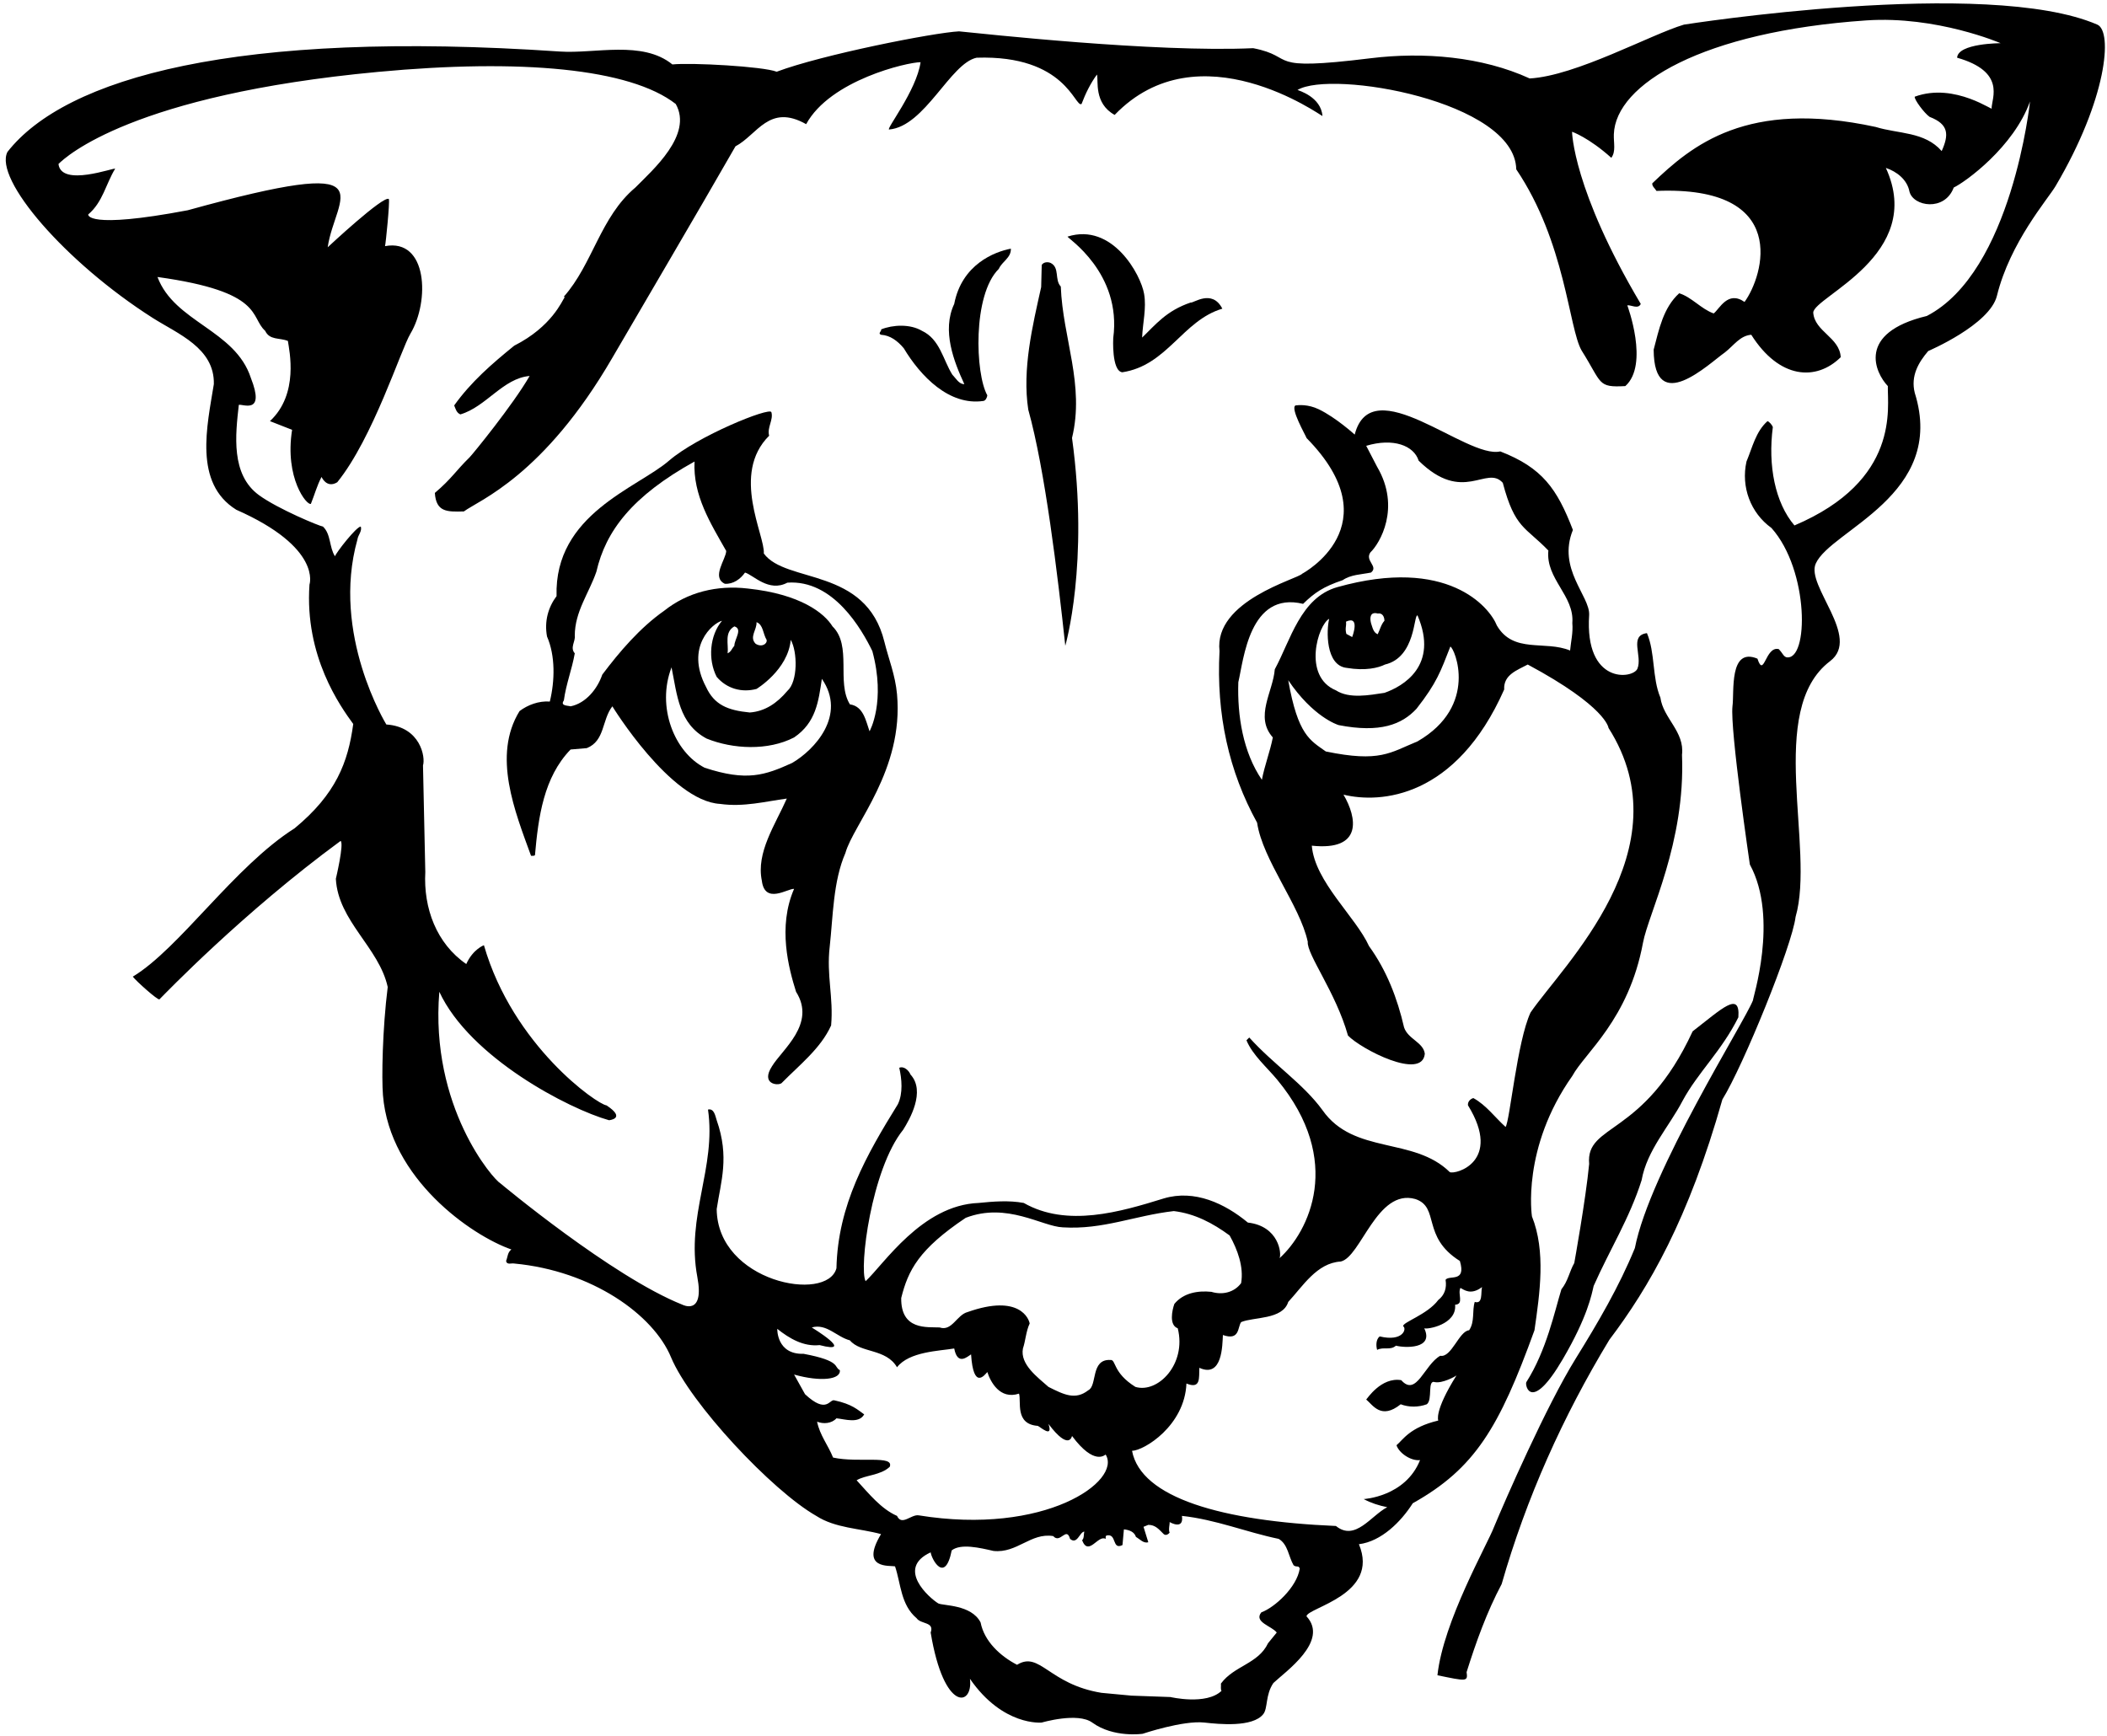 <?xml version="1.0" encoding="UTF-8"?>
<svg xmlns="http://www.w3.org/2000/svg" xmlns:xlink="http://www.w3.org/1999/xlink" width="500pt" height="412pt" viewBox="0 0 500 412" version="1.1">
<g id="surface1">
<path style=" stroke:none;fill-rule:nonzero;fill:rgb(0%,0%,0%);fill-opacity:1;" d="M 497.703 5.844 C 471.5 -5.5 399.609 5.844 399.609 5.844 C 391.754 8.172 374 18 363.004 18.621 C 351.691 13.43 337.848 12.27 325.203 13.828 C 299.5 17 308 13.5 297.387 11.434 C 274 12.5 233.098 7.973 227.574 7.441 C 221.5 7.75 195 13 184.316 17.023 C 181.055 15.758 164.086 14.828 159.559 15.293 C 152.438 9.504 141.18 12.797 132.871 12.23 C 56 7 15.5 18.5 1.766 36.059 C -1.5 42.5 15.5 62.25 36.238 75.453 C 42.164 79.227 50.949 82.578 50.746 91.16 C 49.152 101.078 45.891 114.652 56.07 120.977 C 76.5 130 73.441 138.746 73.441 138.746 C 72.25 155.75 80.762 167.629 83.824 171.82 C 82.598 180.93 79.738 188.461 69.914 196.578 C 55.605 205.629 42.629 225.062 31.516 231.785 C 32.246 232.781 37.434 237.438 37.836 237.172 C 39.25 235.75 57.75 216.5 80.828 199.574 C 81.695 200.172 79.699 208.559 79.699 208.559 C 80.23 218.605 89.945 224.863 92.008 234.246 C 90.75 244.25 90.543 255.871 90.879 259.934 C 92.5 279.75 111.84 293.211 121.359 296.539 C 120.426 297.203 120.492 298.336 120.094 299.266 C 120.293 300.266 121.359 299.734 122.023 299.867 C 140.527 301.605 155.059 312.043 159.227 322.094 C 163.75 333 183.184 353.773 193.699 359.762 C 198.227 362.691 203.949 362.691 209.074 364.086 C 204 372.5 211.137 371.473 212.398 371.742 C 213.797 375.867 213.73 380.859 217.523 384.055 C 218.523 385.516 221.785 384.852 220.852 387.445 C 224 406.5 231 405 230.172 398.43 C 238 409.75 247.207 408.809 247.207 408.809 C 247.207 408.809 255.734 406.297 259.188 408.809 C 264.25 412.5 271.164 411.473 271.164 411.473 C 271.164 411.473 280.75 408.25 285.805 408.809 C 289.273 409.195 297.25 410 299.781 406.812 C 300.895 405.41 300.25 402.25 302.18 399.426 C 304.973 396.766 315.5 389.5 310.031 383.586 C 310.25 381.5 327.5 378.5 322.477 366.484 C 327.801 365.816 332.461 361.16 335.254 356.766 C 350 348.5 355.746 338.867 364.137 315.707 C 365.402 306.922 366.863 297.004 363.539 288.684 C 363.539 288.684 361 272.5 373.121 255.344 C 376.117 249.82 386.5 242 389.891 223.73 C 391.184 216.77 400 200 399.145 179.141 C 399.809 173.617 394.684 170.488 394.02 165.566 C 392.02 160.84 392.82 154.918 390.824 150.258 C 386.496 150.859 389.824 155.648 388.562 158.711 C 387.496 161.172 376 162.5 377.113 145.934 C 377.312 141.406 369.5 135 373.254 125.77 C 369.5 116 366 111 356.02 107.133 C 348 109 325.5 87.5 321.477 103.141 C 321.477 103.141 317.031 99.094 312.938 97.129 C 310.383 95.902 308.125 96.125 307.434 96.219 C 306.125 96.875 309.793 103.234 310.059 103.969 C 330.5 124.75 309.031 136.148 309.031 136.148 C 308.035 137.414 288 142.5 289.398 154.52 C 288.602 169.492 291.598 183.07 298.316 195.246 C 299.648 204.164 308.473 214.852 310.336 223.504 C 310.07 226.5 317 235.5 319.879 245.762 C 323 249 337.5 256.5 338.113 250.086 C 337.781 247.355 334.121 246.625 333.191 243.828 C 331.594 236.906 329.062 230.32 324.871 224.531 C 321.742 217.609 312 209.25 311.297 200.703 C 323.5 202 322 194 318.816 188.594 C 327.535 190.723 345.5 189.5 356.949 163.637 C 356.75 160.109 360.078 159.043 362.539 157.711 C 381.25 167.75 381.707 172.754 381.707 172.754 C 400 201.5 370.727 229.254 363.203 240.301 C 360.012 247.156 358.281 266.125 357.281 267.453 C 354.82 265.258 352.691 262.266 349.629 260.602 C 348.895 260.801 348.23 261.531 348.363 262.332 C 356.625 275.75 345.305 278.836 344.039 278.172 C 335.453 269.719 321.277 274.109 313.824 263.461 C 309.238 257.156 302.266 252.668 296.453 246.227 L 295.789 246.891 C 297.254 250.418 300.613 253.258 303.109 256.273 C 319 275.5 310.562 292.344 303.641 298.602 C 304.176 297.535 303.5 291 296.121 290.148 C 290.664 285.625 283.477 282.23 276.156 284.426 C 265.84 287.621 253.195 291.348 242.945 285.492 C 239.422 284.824 235.559 285.156 232.23 285.492 C 218.75 286 209.672 300.133 205.41 304.059 C 203.816 301.062 206.75 277.5 214.328 268.121 C 215.793 265.789 219.75 259 216.062 255.012 C 215.66 254.012 214.465 252.945 213.398 253.414 C 213.996 256.008 214.328 259.469 213.066 262.066 C 205.613 274.109 198.824 285.957 198.492 300.996 C 196.25 309.25 170.25 304.25 170.074 286.953 C 171.062 280.363 173.145 274.648 170.074 265.859 C 169.742 264.859 169.477 262.996 168.012 263.328 C 170.008 277.172 162.75 288.5 165.48 303.059 C 167.227 312.352 161.953 309.648 161.953 309.648 C 145.25 303 118.727 280.828 118.727 280.828 C 117.129 279.965 102 262.75 104.254 235.379 C 111.5 251 135 263.195 144.52 265.859 C 144.52 265.859 148.75 265.5 143.918 262.332 C 141.789 262.133 121.75 248.25 114.836 224.328 C 114.836 224.328 112.25 225.25 110.645 228.789 C 103.59 223.93 100.461 215.547 100.926 206.961 L 100.379 181.656 C 101 179.75 99.801 172.488 91.68 171.941 C 91.68 171.941 78.5 150.5 84.82 128.031 C 84.953 126.965 85.953 126.102 85.621 124.969 C 84.621 124.902 79.699 131.227 79.496 132.023 C 78.102 129.895 78.566 126.766 76.637 124.969 C 75.902 124.902 65.992 120.816 61.461 117.516 C 54.75 112.625 55.871 103.207 56.672 96.086 C 57.602 95.82 63 98.5 59.531 89.695 C 55.805 78.25 41.43 76.52 37.371 65.738 C 62.75 69.25 59.266 75.258 62.926 78.516 C 63.992 80.781 66.32 80.113 68.316 80.91 C 68.648 83.176 71 93.5 64.059 99.945 L 69.316 102.008 C 67.5 113.5 72.844 120.047 73.773 119.578 C 74.641 117.449 75.238 115.188 76.305 113.191 C 76.305 113.191 77.5 116 80.031 114.453 C 88.5 104 95.141 82.957 97.398 79.184 C 101.996 71.508 101.5 56.523 91.367 58.414 C 91.539 57.812 92.527 47.988 92.277 47.238 C 91.078 46.238 77.766 58.684 77.766 58.684 C 79.5 46.5 93 36.5 44.559 49.898 C 20.25 54.5 20.934 50.898 20.934 50.898 C 24.395 47.969 25.125 43.645 27.32 40.051 C 27.254 39.652 14.5 44.5 13.879 38.918 C 15.609 37.188 31.5 22.5 89.734 17.059 C 123.57 13.898 149.508 16.227 160.355 24.676 C 164.5 32 154.836 40.383 150.773 44.508 C 142.453 51.496 140.656 62.68 133.805 70.398 L 134.004 70.531 C 133.402 71.328 131 77.5 122.023 82.043 C 116.699 86.371 111.773 90.629 107.781 96.219 C 108.113 97.02 108.312 97.949 109.246 98.348 C 115.367 96.551 119.363 89.766 125.684 89.23 C 121.691 96.152 112.109 107.867 111.441 108.531 C 108.102 111.801 107.188 113.59 103.191 116.984 C 103.5 121.5 106 121.5 110.078 121.379 C 113.676 118.715 129 113 145.316 84.906 C 151.504 74.254 165.5 50.5 174.531 34.727 C 179.723 31.996 182.5 24.5 191.305 29.469 C 197 19 215.344 14.762 218.457 14.762 C 217.5 21.5 210.07 30.867 211.004 30.734 C 219.5 30 225.5 15 231.766 13.695 C 253 13 255.059 25.676 256.656 24.676 C 257.59 22.215 258.785 19.754 260.316 17.688 C 260.715 19.086 259.5 24.5 264.512 27.273 C 284.5 6.5 313.559 27.539 313.824 27.539 C 313.5 23 308.168 21.48 307.902 21.352 C 316 16.5 359.5 24 359.812 40.184 C 371.5 57.5 372.258 77.852 375.316 83.176 C 380.25 91 379 92 385.699 91.629 C 391.422 86.504 386.164 72.461 386.164 72.461 C 387.031 72.328 388.762 73.461 389.359 72.129 C 373.215 44.938 373.055 31.266 373.055 31.266 C 373.055 31.266 377 32.625 382.371 37.453 C 383.504 35.926 382.898 33.938 382.973 31.863 C 383.375 20 404 7.5 442.867 4.844 C 459.59 3.703 474.762 10.254 474.762 10.254 C 474.762 10.254 464.625 10.25 464.43 13.695 C 476 17 472.684 23.215 472.613 25.676 C 473.512 26.797 464.004 19.422 454.379 22.945 C 454.18 23.547 456.645 26.871 457.906 27.738 C 462.5 29.5 462.5 32 460.77 35.855 C 456.711 31.199 450.453 31.797 445.129 30.133 C 414.5 23.5 401.5 34.5 392.09 43.512 C 392.02 44.242 392.754 44.711 393.086 45.309 C 425 44 418.5 65.5 413.984 71.66 C 410 68.875 408.062 73.324 406.664 74.391 C 403.668 73.324 401.473 70.531 398.477 69.598 C 394.684 73.059 393.688 78.184 392.422 82.977 C 392.5 99 405.598 86.238 409.324 83.641 C 411.453 81.977 412.918 79.648 415.582 79.449 C 422.246 89.984 431 90.5 436.812 84.773 C 436.547 80.047 430.621 78.715 430.289 74.191 C 430.422 70.398 457 60.5 447.523 39.852 C 450.121 40.715 452.582 42.645 453.117 45.441 C 453.98 49.035 461.5 50.25 463.629 44.508 C 466.426 43.18 477.875 34.875 481.73 24.078 C 481.73 24.078 477.5 64.5 457.242 74.988 C 440.5 79 444.996 88.5 447.992 91.629 C 447.859 96.684 451 114 425.828 124.703 C 421.238 119.312 419.5 110.5 420.703 101.344 C 420.504 100.812 419.84 100.078 419.441 99.945 C 416.645 102.41 415.848 106.203 414.449 109.531 C 413.117 115.52 415.383 121.711 420.371 125.301 C 429.375 135.375 429.25 157 423.898 155.98 C 423.168 155.715 423.125 155.125 422.102 154.051 C 418.906 153.254 418.625 161.125 417.047 156.316 C 410.25 153.5 411.59 164.301 411.121 167.629 C 410.523 173.086 415.246 205.164 415.246 205.164 C 422.25 218 415.738 237.492 416.004 237.359 C 414.074 242.414 391.5 278 387.961 296.203 C 384.234 305.324 379.199 313.922 373.922 322.426 C 366.922 333.699 357.105 356.23 354.555 362.355 C 353 366.5 342.5 384.75 341.109 397.586 C 348 399 348.363 399.16 348.031 396.832 C 350.293 389.645 352.824 382.59 356.352 375.934 C 362.207 355.504 370.859 336.203 381.906 317.969 C 391.285 305.574 400.711 289.34 408.727 260.934 C 413.652 253.016 425.297 224.398 426.098 217.609 C 430.82 201.305 419 168.5 434.281 156.914 C 441.742 151.258 428.5 139 430.887 133.754 C 434.414 125.77 462 117.5 454.379 93.227 C 453.383 89.23 455.246 86.035 457.574 83.309 C 457.574 83.309 472.188 77.078 473.879 70.199 C 477 57.5 485.965 47.262 487.789 44.176 C 500 23.5 501.402 7.441 497.703 5.844 Z M 336.387 175.949 C 329.848 178.629 327.5 181 314.621 178.344 C 310.895 175.68 308 174.5 305.703 161.438 C 311.574 170.129 317.352 171.996 317.684 172.09 C 327.5 174 332.695 171.945 336.156 168.191 C 341 162 341.844 159.379 344.172 153.453 C 345.172 153.785 351 167.5 336.387 175.949 Z M 319.613 158.512 C 324 159.25 327.066 158.512 328.664 157.711 C 336 156 335.453 145.668 336.387 146.066 C 341.5 158 332.926 162.902 328.531 164.434 C 324.938 164.969 320.215 165.898 317.02 163.836 C 309 160.5 312.824 148.195 315.422 146.863 C 314.758 149.461 314.5 158 319.613 158.512 Z M 319.414 147.531 C 322.898 145.945 320.871 151.211 320.879 151.191 L 319.496 150.441 C 319.125 149 319.547 148.727 319.414 147.531 Z M 326.934 145.602 C 328.066 145.402 328.531 146.398 328.531 147.328 C 327.734 148.195 327.469 149.461 326.934 150.523 C 325.871 150.125 325.672 148.797 325.34 147.863 C 325 146.5 325.203 145.133 326.934 145.602 Z M 372.59 154.387 C 366.664 151.922 359.145 155.184 355.219 148.461 C 353.488 144.07 343.5 132 317.352 139.344 C 308.629 141.797 306.238 151.988 302.512 158.844 C 302.109 164.168 297.652 170.09 302.047 175.016 C 301.379 178.41 300.113 181.605 299.449 185.066 C 294.988 178.543 293.594 169.891 293.859 161.906 C 295.121 156.582 296.488 140.219 309.23 143.312 C 311.961 140.652 314 139.25 318.633 137.684 C 320.562 136.355 323.008 136.352 325.34 135.883 C 327.199 134.422 323.809 133.09 325.203 131.094 C 327.402 129.027 332.5 120.5 326.801 110.793 L 324.207 105.805 C 330.625 103.875 335.52 105.734 336.652 109.328 C 347.25 119.75 352.75 110.25 356.617 114.586 C 359.5 125.5 362 125 367.434 130.656 C 366.758 137.41 373.648 141.355 373.121 147.863 C 373.32 150.191 372.789 152.188 372.59 154.387 Z M 299.316 382.656 C 297.453 384.984 301.844 385.918 302.977 387.445 L 300.914 389.977 C 298.586 394.902 292.859 395.301 289.73 399.559 C 289.801 400.156 289.602 400.824 289.867 401.289 C 286.25 404.75 277.754 402.754 277.754 402.754 L 268.504 402.422 L 261.383 401.754 C 248.855 399.711 246.75 391.75 241.352 395.102 C 237.355 393.035 233.562 389.512 232.699 385.051 C 230.5 380.75 223.766 381.117 222.648 380.527 C 220.586 379.262 212.5 372.25 220.852 368.414 C 221.051 370.012 224.25 376 225.844 367.949 C 228 366.25 232.566 367.348 235.762 368.082 C 241.352 368.68 244.609 363.688 249.934 364.555 C 251.598 366.484 253.062 362.156 253.93 365.219 C 255.656 366.684 256.191 363.555 257.32 363.488 C 257.121 364.156 257.32 365.02 256.789 365.551 C 258.32 369.477 260.582 364.156 262.379 365.219 C 262.445 364.953 262.246 364.621 262.578 364.422 C 265.109 363.82 263.777 367.949 266.371 366.684 L 266.707 362.957 C 267.902 363.09 269.168 363.488 269.566 364.754 C 270.5 365.285 271.363 366.352 272.496 366.02 L 271.363 362.355 L 272.496 361.891 C 274.16 361.891 274.957 362.891 276.156 364.086 C 276.621 364.488 277.223 364.156 277.555 363.754 C 277.223 362.957 277.621 361.758 277.555 361.227 C 277.555 361.227 281 363.25 280.48 359.762 C 288.535 360.629 295.723 363.621 303.441 365.219 C 305.637 366.484 305.77 369.41 306.969 371.473 C 307.703 372.074 308.168 371.406 308.434 372.273 C 307.77 376.664 302.5 381.5 299.316 382.656 Z M 305.703 308.984 C 309.164 305.258 312.492 299.734 318.148 299.398 C 322.941 298.402 326.75 282 335.852 284.559 C 341.75 286.5 337.25 293.5 346.434 299.266 C 348 304.5 343.906 302.527 343.039 303.727 C 343.371 305.723 342.773 307.387 341.309 308.52 C 338.75 312 332.625 313.875 332.992 314.773 C 333.855 315.305 333 318.5 327.402 317.168 C 326.469 317.902 326.535 319.5 326.801 320.363 C 328.266 319.566 329.93 320.562 331.262 319.363 C 333.258 319.898 340.375 320.25 337.98 315.238 C 338.648 315.57 345.75 314.375 345.305 309.648 C 347.5 309.516 345.836 307.121 346.566 305.656 C 347.367 306.055 349 307.5 351.691 305.457 C 351.359 306.719 351.957 309.582 349.961 308.984 C 349.297 311.113 350.027 313.641 348.629 315.707 C 346.25 315.875 344.438 322.293 341.777 321.762 C 338 323.875 336.125 331.625 332.523 327.551 C 327.75 326.75 324.406 332.012 324.207 332.145 C 325.805 333.473 327.75 337 332.391 333.273 C 334.32 334.008 336.586 334.008 338.582 333.273 C 340.047 332.211 338.625 327.375 340.512 328.016 C 342.242 328.348 345.234 326.754 345.637 326.418 C 340.25 335 341.309 337.133 341.309 337.133 C 334.5 338.75 332.926 341.727 331.395 342.992 C 332 344.875 334.855 346.785 336.984 346.52 C 333.5 355.25 323.605 355.77 323.605 355.77 C 325.34 356.699 327.199 357.301 329.195 357.699 C 325.34 359.695 321.609 365.883 317.02 362.156 C 290 361 270.75 355.5 268.637 344.32 C 271.496 344.254 281.125 338.375 281.547 328.348 C 285 329.75 284.5 327 284.609 324.621 C 290.125 327.125 290.066 319.164 290.199 316.836 C 294.25 318.25 293.66 314.973 294.523 313.773 C 297.453 312.512 304.375 313.25 305.703 308.984 Z M 229.172 289.02 C 239 285.25 247.273 291.082 252.199 291.281 C 261.781 291.879 269.234 288.484 278.551 287.422 C 283.543 288.02 287.805 290.281 291.797 293.211 C 293.66 296.539 295.191 300.664 294.523 304.523 C 292.875 306.75 290.066 307.387 287.469 306.586 C 284.211 306.254 280.816 306.855 278.684 309.449 C 278.152 310.914 277.375 314.5 279.484 315.238 C 281.625 323.75 274.75 330.75 269.434 329.148 C 264 325.75 264.875 322.625 263.512 322.758 C 258.75 322.5 260.449 328.883 258.254 329.945 C 255.191 332.344 252.5 331 248.805 329.148 C 246.273 326.887 242.016 323.824 242.746 320.031 C 243.348 318.301 243.48 315.906 244.344 314.109 C 244.211 313.109 242 307 229.637 311.379 C 227.039 312.043 225.91 316.039 222.98 315.039 C 219.988 314.906 213.75 315.75 213.863 308.051 C 215.5 301.5 218 296.5 229.172 289.02 Z M 184.449 315.371 C 187.379 317.703 190.703 319.633 194.496 319.23 C 203.25 321.5 192.633 315.039 192.633 315.039 C 196.16 314.039 198.559 317.301 201.688 318.102 C 204.215 321.16 210.25 320 212.867 324.488 C 215.75 320.75 222.914 320.629 226.441 320.031 C 227.25 324.25 229.637 321.895 230.438 321.43 C 231 330 233.695 326.285 234.297 325.621 C 235.027 327.883 237.25 332.25 241.816 330.746 C 242.414 332.543 240.75 338 246.273 338.398 C 246.809 338.598 250 341.5 248.805 337.934 C 253.75 344.5 254.395 340.793 254.395 340.793 C 259.75 348 262.246 345.207 262.379 345.207 C 266.25 351.5 248 364.5 217.992 359.629 C 216.195 359.363 213.996 362.223 212.867 359.762 C 209.074 358.098 206.211 354.504 203.281 351.309 C 205.348 350.047 208.938 350.18 211.137 348.113 C 212.25 345.25 203.75 347.25 197.691 345.918 C 196.496 342.926 194.562 340.66 193.898 337.402 C 195.363 338 197.359 337.867 198.492 336.602 C 200.488 336.801 203.816 337.934 205.078 335.672 C 203.551 334.605 202.25 333.25 198.023 332.344 C 196.828 331.945 196.25 335.75 191.035 330.879 L 188.441 326.219 C 194.75 328 199.621 327.418 199.289 325.156 C 197.824 324.488 199.75 323 190.703 321.297 C 184.25 321.5 184.449 315.371 184.449 315.371 "/>
<path style=" stroke:none;fill-rule:nonzero;fill:rgb(0%,0%,0%);fill-opacity:1;" d="M 370.527 305.988 C 368.93 311.18 367 320.5 362.207 328.016 C 361.809 328.617 363.227 335.594 370.859 322.559 C 376.75 312.5 377.715 307.188 378.18 305.191 C 382.039 296.473 386.699 289.152 389.559 280.102 C 390.824 272.98 396.082 267.391 399.277 261.266 C 402.938 254.477 408.5 249.5 412.52 241.434 C 413 235 408.5 239.5 401.672 244.762 C 390 270 376.25 266.5 377.113 276.238 C 376.316 284.625 373.586 299.734 373.586 299.734 C 372.391 301.863 372.121 303.992 370.527 305.988 "/>
<path style=" stroke:none;fill-rule:nonzero;fill:rgb(0%,0%,0%);fill-opacity:1;" d="M 266.309 88.352 C 277 86.75 280.613 76.055 290.066 73.258 C 287.617 68.473 283.125 72.051 282.547 71.797 C 276.75 73.75 274.16 77.117 271.031 80.113 C 271.164 76.652 272.098 73.125 271.496 69.73 C 270.75 65.25 264 52.75 253.328 56.156 C 253.262 56.488 266.25 64.75 264.176 80.246 C 264.176 80.246 263.75 88 266.309 88.352 "/>
<path style=" stroke:none;fill-rule:nonzero;fill:rgb(0%,0%,0%);fill-opacity:1;" d="M 251.73 68.004 C 250.199 66.402 251.531 63.543 249.336 62.41 C 248.605 62.078 247.605 62.211 247.207 62.879 L 247.074 68.137 C 245.012 77.387 242.547 87.633 244.012 97.219 C 248 111.5 251 136.5 252.797 153.254 C 252.797 153.254 258.5 133.75 254.395 103.938 C 257.453 91.297 252.199 80.312 251.73 68.004 "/>
<path style=" stroke:none;fill-rule:nonzero;fill:rgb(0%,0%,0%);fill-opacity:1;" d="M 239.887 59.016 C 236 59.75 228.25 62.75 226.441 72.129 C 223.449 78.449 226.375 85.836 228.84 91.16 C 227.574 91.227 226.773 89.695 225.977 88.898 C 223.781 85.371 223.047 80.512 218.789 78.516 C 215.992 76.852 211.867 77.055 209.074 78.184 C 209.34 78.516 208.207 79.117 209.074 79.449 C 211.27 79.582 213 80.91 214.465 82.645 C 218.457 89.297 225.246 96.352 233.363 95.156 C 233.895 95.09 234.23 94.355 234.297 93.824 C 231.434 88.766 230.75 70 237.023 63.809 C 237.824 62.012 239.953 61.215 239.887 59.016 "/>
<path style=" stroke:none;fill-rule:nonzero;fill:rgb(0%,0%,0%);fill-opacity:1;" d="M 200.621 202.434 C 202.484 195.648 214.5 182.75 212.867 164.766 C 212.449 160.164 210.879 156.43 209.871 152.32 C 205.5 134.5 186.512 138.547 181.254 131.359 C 181.586 127.098 173.375 112.5 182.52 103.406 C 181.984 101.477 183.586 99.613 183.051 97.816 C 182.652 96.551 165.5 103.5 158.762 109.328 C 151.254 115.824 131.5 122 132.074 141.473 C 130.078 144.137 129.145 147.465 129.809 151.059 C 131.809 155.648 131.676 161.574 130.477 166.496 C 127.879 166.297 125.219 167.297 123.289 168.762 C 116.766 179.344 122.223 192.652 126.016 203.102 C 126.352 203.102 126.684 203.168 126.949 202.969 C 127.746 193.914 129.012 184.465 135.402 177.879 L 139.262 177.547 C 143.586 175.812 142.789 170.891 145.316 167.629 C 145.316 167.629 159.094 190.121 170.871 190.789 C 176.465 191.586 181.719 190.188 186.711 189.523 C 183.984 195.715 179.391 202.301 180.789 209.023 C 181.5 214.75 186.977 210.82 188.441 210.953 C 184.5 220 187.176 229.855 188.906 235.379 C 193.75 243 185.578 249.086 183.184 253.078 C 180.5 257.25 184.516 257.738 185.445 257.074 C 189.773 252.68 194.766 248.82 197.227 243.363 C 197.824 236.641 196.094 231.52 196.895 224.664 C 197.691 217.477 197.691 209.156 200.621 202.434 Z M 142.922 160.109 C 141.789 163.438 139.062 166.898 135.402 167.629 C 134.734 167.43 132.871 167.562 133.805 166.23 C 134.336 162.305 135.734 158.844 136.398 155.051 C 135.199 153.719 136.598 152.188 136.398 150.859 C 136.398 145.133 139.793 140.742 141.523 135.684 C 143.75 126 150 117.75 164.816 109.531 C 164.418 117.582 168.609 124.172 172.336 130.758 C 172.27 132.758 168.75 137 172.004 138.547 C 174 138.68 175.73 137.414 176.797 135.883 C 178.754 136.441 182.422 140.648 186.844 138.281 C 197.75 137.5 204.48 149.328 207.012 154.52 C 210.25 166.5 206.41 173.484 206.344 173.551 C 205.48 171.156 204.945 167.629 201.688 167.164 C 198.426 161.906 202.25 153.25 197.559 148.66 C 195.629 145.535 190 141 177.461 139.676 C 170.141 138.812 163.152 140.543 157.629 144.934 C 151.84 148.996 146.98 154.719 142.922 160.109 Z M 170.074 160.641 C 172.469 163.438 175.996 164.434 179.523 163.504 C 179.523 163.504 187 159 187.645 151.855 C 189.25 154.625 189.375 161.75 186.844 163.969 C 184.383 166.898 181.52 168.828 177.926 169.094 C 172.629 168.578 169.5 167.25 167.547 163.035 C 162.5 153.5 169.141 147.863 171.34 147.328 C 168.41 150.789 167.945 156.516 170.074 160.641 Z M 174.266 148.66 C 176.328 149.262 174.266 151.723 174.266 153.254 C 173.668 153.918 173.535 154.652 172.668 155.051 C 172.938 152.922 171.805 150.059 174.266 148.66 Z M 179.523 147.664 C 181.121 148.195 181.055 150.461 181.922 151.855 C 182.121 152.789 180.789 153.703 179.324 152.789 C 177.727 151.191 179.656 149.461 179.523 147.664 Z M 187.977 181.07 C 181.5 184 177.25 185.5 167.211 182.203 C 160 178.5 155.75 167.75 159.359 158.379 C 160.691 164.969 161.09 171.754 167.68 175.281 C 173.934 177.812 182.254 178.211 188.441 175.016 C 193.633 171.488 194.23 166.496 195.031 161.105 C 201 169.75 193.25 178 187.977 181.07 "/>
</g>
</svg>
